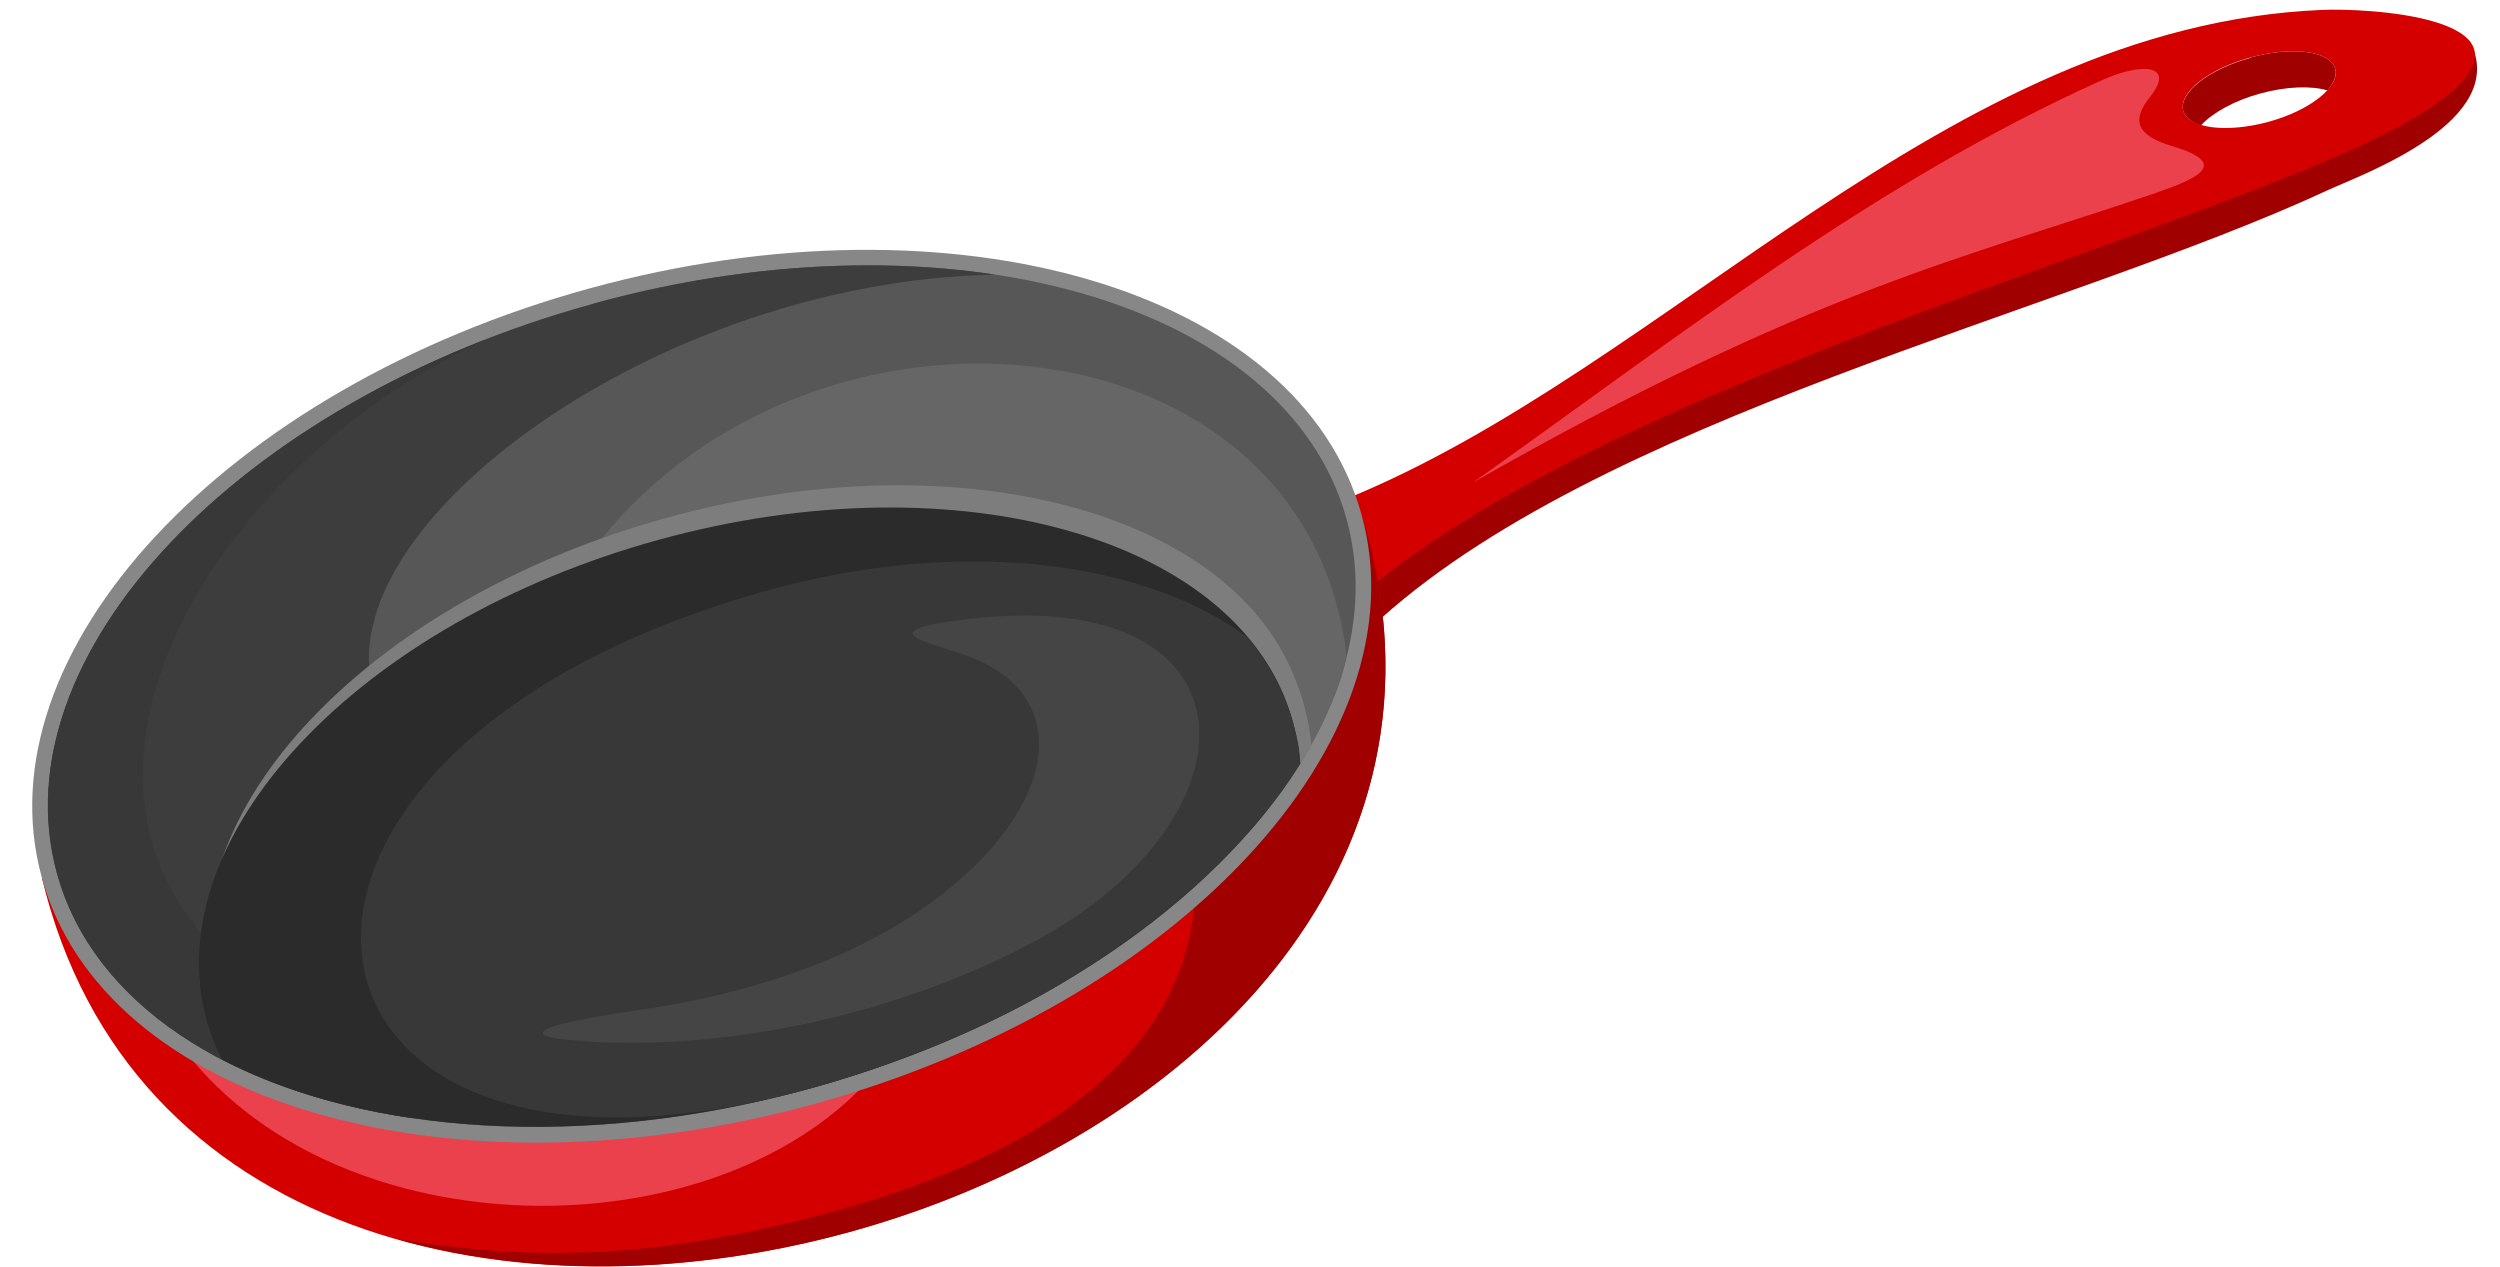 <svg width="73" height="37" viewBox="0 0 73 37" fill="none" xmlns="http://www.w3.org/2000/svg">
<path fill-rule="evenodd" clip-rule="evenodd" d="M40.04 18.32C46.55 12.21 60.21 9.16 68 5.54C68.98 5.09 73.35 3.52 72.11 1.19C61.45 7.19 49.94 10.2 39.02 16.82C39.33 17.13 39.73 18.02 40.04 18.32Z" fill="#A10000"/>
<path fill-rule="evenodd" clip-rule="evenodd" d="M39.28 14.58C48.75 10.73 56.79 0.76 67.79 0.29C69.09 0.23 74.06 0.49 71.59 2.68C67.76 6.07 47.97 10.36 39.73 17.39C39.55 16.07 39.46 15.9 39.28 14.58ZM65.71 1.68C66.94 1.34 68.05 1.49 68.19 2.01C68.33 2.53 67.45 3.23 66.23 3.56C65.01 3.89 63.89 3.75 63.75 3.23C63.61 2.71 64.49 2.01 65.71 1.68Z" fill="#D40000"/>
<path fill-rule="evenodd" clip-rule="evenodd" d="M1.22 25.62C10.4 37.32 37.84 29.79 39.76 15.04C46.17 35.72 6.26 46.68 1.22 25.62Z" fill="#D40000"/>
<path fill-rule="evenodd" clip-rule="evenodd" d="M26.71 29.6C22.86 37.3 7.77 37.18 4.18 28.58C9.29 31.57 17.51 33.6 26.71 29.6Z" fill="#EB414D"/>
<path fill-rule="evenodd" clip-rule="evenodd" d="M34.9 23.94C37.52 21.45 39.32 18.44 39.76 15.04C44.41 30.04 24.69 39.92 11.59 36.18C15.3 36.78 18.47 36.76 22.68 35.79C27.18 34.76 33.55 32.56 34.72 27.42C34.96 26.38 34.9 25.34 34.9 23.94Z" fill="#A10000"/>
<path fill-rule="evenodd" clip-rule="evenodd" d="M65.71 1.68C66.94 1.34 68.05 1.49 68.19 2.01C68.24 2.2 68.15 2.42 67.96 2.64C67.49 2.5 66.77 2.52 66 2.73C65.23 2.94 64.6 3.3 64.27 3.66C63.99 3.57 63.81 3.43 63.75 3.24C63.61 2.72 64.49 2.02 65.71 1.69V1.68Z" fill="#A10000"/>
<path fill-rule="evenodd" clip-rule="evenodd" d="M62.78 2.83C62.17 3.59 62.49 3.99 63.44 4.27C65.13 4.78 64.19 5.21 62.9 5.65C57.5 7.5 52.85 8.47 43.01 14.09C48.99 9.85 54.71 5.34 61.38 2.34C62.56 1.81 63.53 1.89 62.78 2.83Z" fill="#EB414D"/>
<path fill-rule="evenodd" clip-rule="evenodd" d="M17.22 8.42C27.86 5.5 37.96 8.46 39.76 15.04C41.57 21.62 34.4 29.32 23.76 32.24C13.12 35.16 3.02 32.2 1.22 25.62C-0.59 19.04 6.58 11.34 17.22 8.42Z" fill="#878787"/>
<path fill-rule="evenodd" clip-rule="evenodd" d="M17.35 8.86C27.75 6.01 37.58 8.82 39.32 15.16C41.06 21.49 34.04 28.94 23.64 31.79C13.24 34.64 3.41 31.83 1.67 25.49C-0.07 19.15 6.95 11.71 17.35 8.86Z" fill="#575757"/>
<path fill-rule="evenodd" clip-rule="evenodd" d="M16.12 17.94C21.5 7.63 38.05 8.36 39.32 19.15C39.16 20.18 38.27 21.99 37.43 23.08C30.39 21.16 23.15 19.86 16.12 17.94Z" fill="#666666"/>
<path fill-rule="evenodd" clip-rule="evenodd" d="M17.35 8.86C21.5 7.72 25.57 7.49 29.06 8.02C19.18 8.2 9.49 15.37 10.91 20.21C9.87 24 10.19 28.33 12.03 32.65C6.72 31.87 2.71 29.32 1.66 25.5C-0.08 19.17 6.94 11.72 17.34 8.87L17.35 8.86Z" fill="#3D3D3D"/>
<path fill-rule="evenodd" clip-rule="evenodd" d="M11.19 30.32C11.42 31.1 11.71 31.87 12.04 32.65C6.73 31.87 2.72 29.32 1.67 25.5C0.11 19.82 5.59 13.25 14.24 9.89C4.06 14.61 -0.73 26.85 11.19 30.32Z" fill="#383838"/>
<path fill-rule="evenodd" clip-rule="evenodd" d="M38.29 21.77C37.95 22.35 37.63 22.89 37.17 23.44C34.38 26.79 29.55 29.59 23.9 31.14C17.31 32.95 10.95 32.48 6.73 30.28C6.55 29.91 6.4 29.53 6.29 29.13C4.83 23.79 10.74 17.52 19.5 15.11C27.47 12.92 35.04 14.69 37.45 19.04C37.89 19.84 38.22 20.84 38.29 21.76V21.77Z" fill="#7D7D7D"/>
<path fill-rule="evenodd" clip-rule="evenodd" d="M37.96 22.29C35.45 26.33 30.22 29.98 23.64 31.79C17.05 33.6 10.69 33.13 6.47 30.93C6.29 30.56 6.14 30.18 6.03 29.78C4.57 24.44 10.48 18.17 19.24 15.76C28 13.35 36.29 15.73 37.75 21.07C37.86 21.47 37.93 21.88 37.96 22.28V22.29Z" fill="#2B2B2B"/>
<path fill-rule="evenodd" clip-rule="evenodd" d="M37.97 22.3C36.64 24.45 34.33 26.7 30.99 28.72C28.35 30.31 25.38 31.31 23.63 31.79C7.53 36.21 5.29 21.95 22.49 17.22C28.07 15.69 33.42 16.36 36.45 18.63C37.06 19.35 37.57 20.42 37.75 21.07C37.93 21.72 37.94 21.89 37.97 22.29V22.3Z" fill="#383838"/>
<path fill-rule="evenodd" clip-rule="evenodd" d="M19.01 29.44C22.44 28.9 26.23 27.63 28.7 25.04C30.85 22.79 30.96 20.37 28.59 19.29C27.51 18.79 24.96 18.46 28.34 18.07C36.88 17.09 36.95 23.9 30.15 27.52C26.36 29.54 21.46 30.68 17.15 30.41C13.51 30.18 18.62 29.5 19.01 29.44Z" fill="#454545"/>
</svg>
